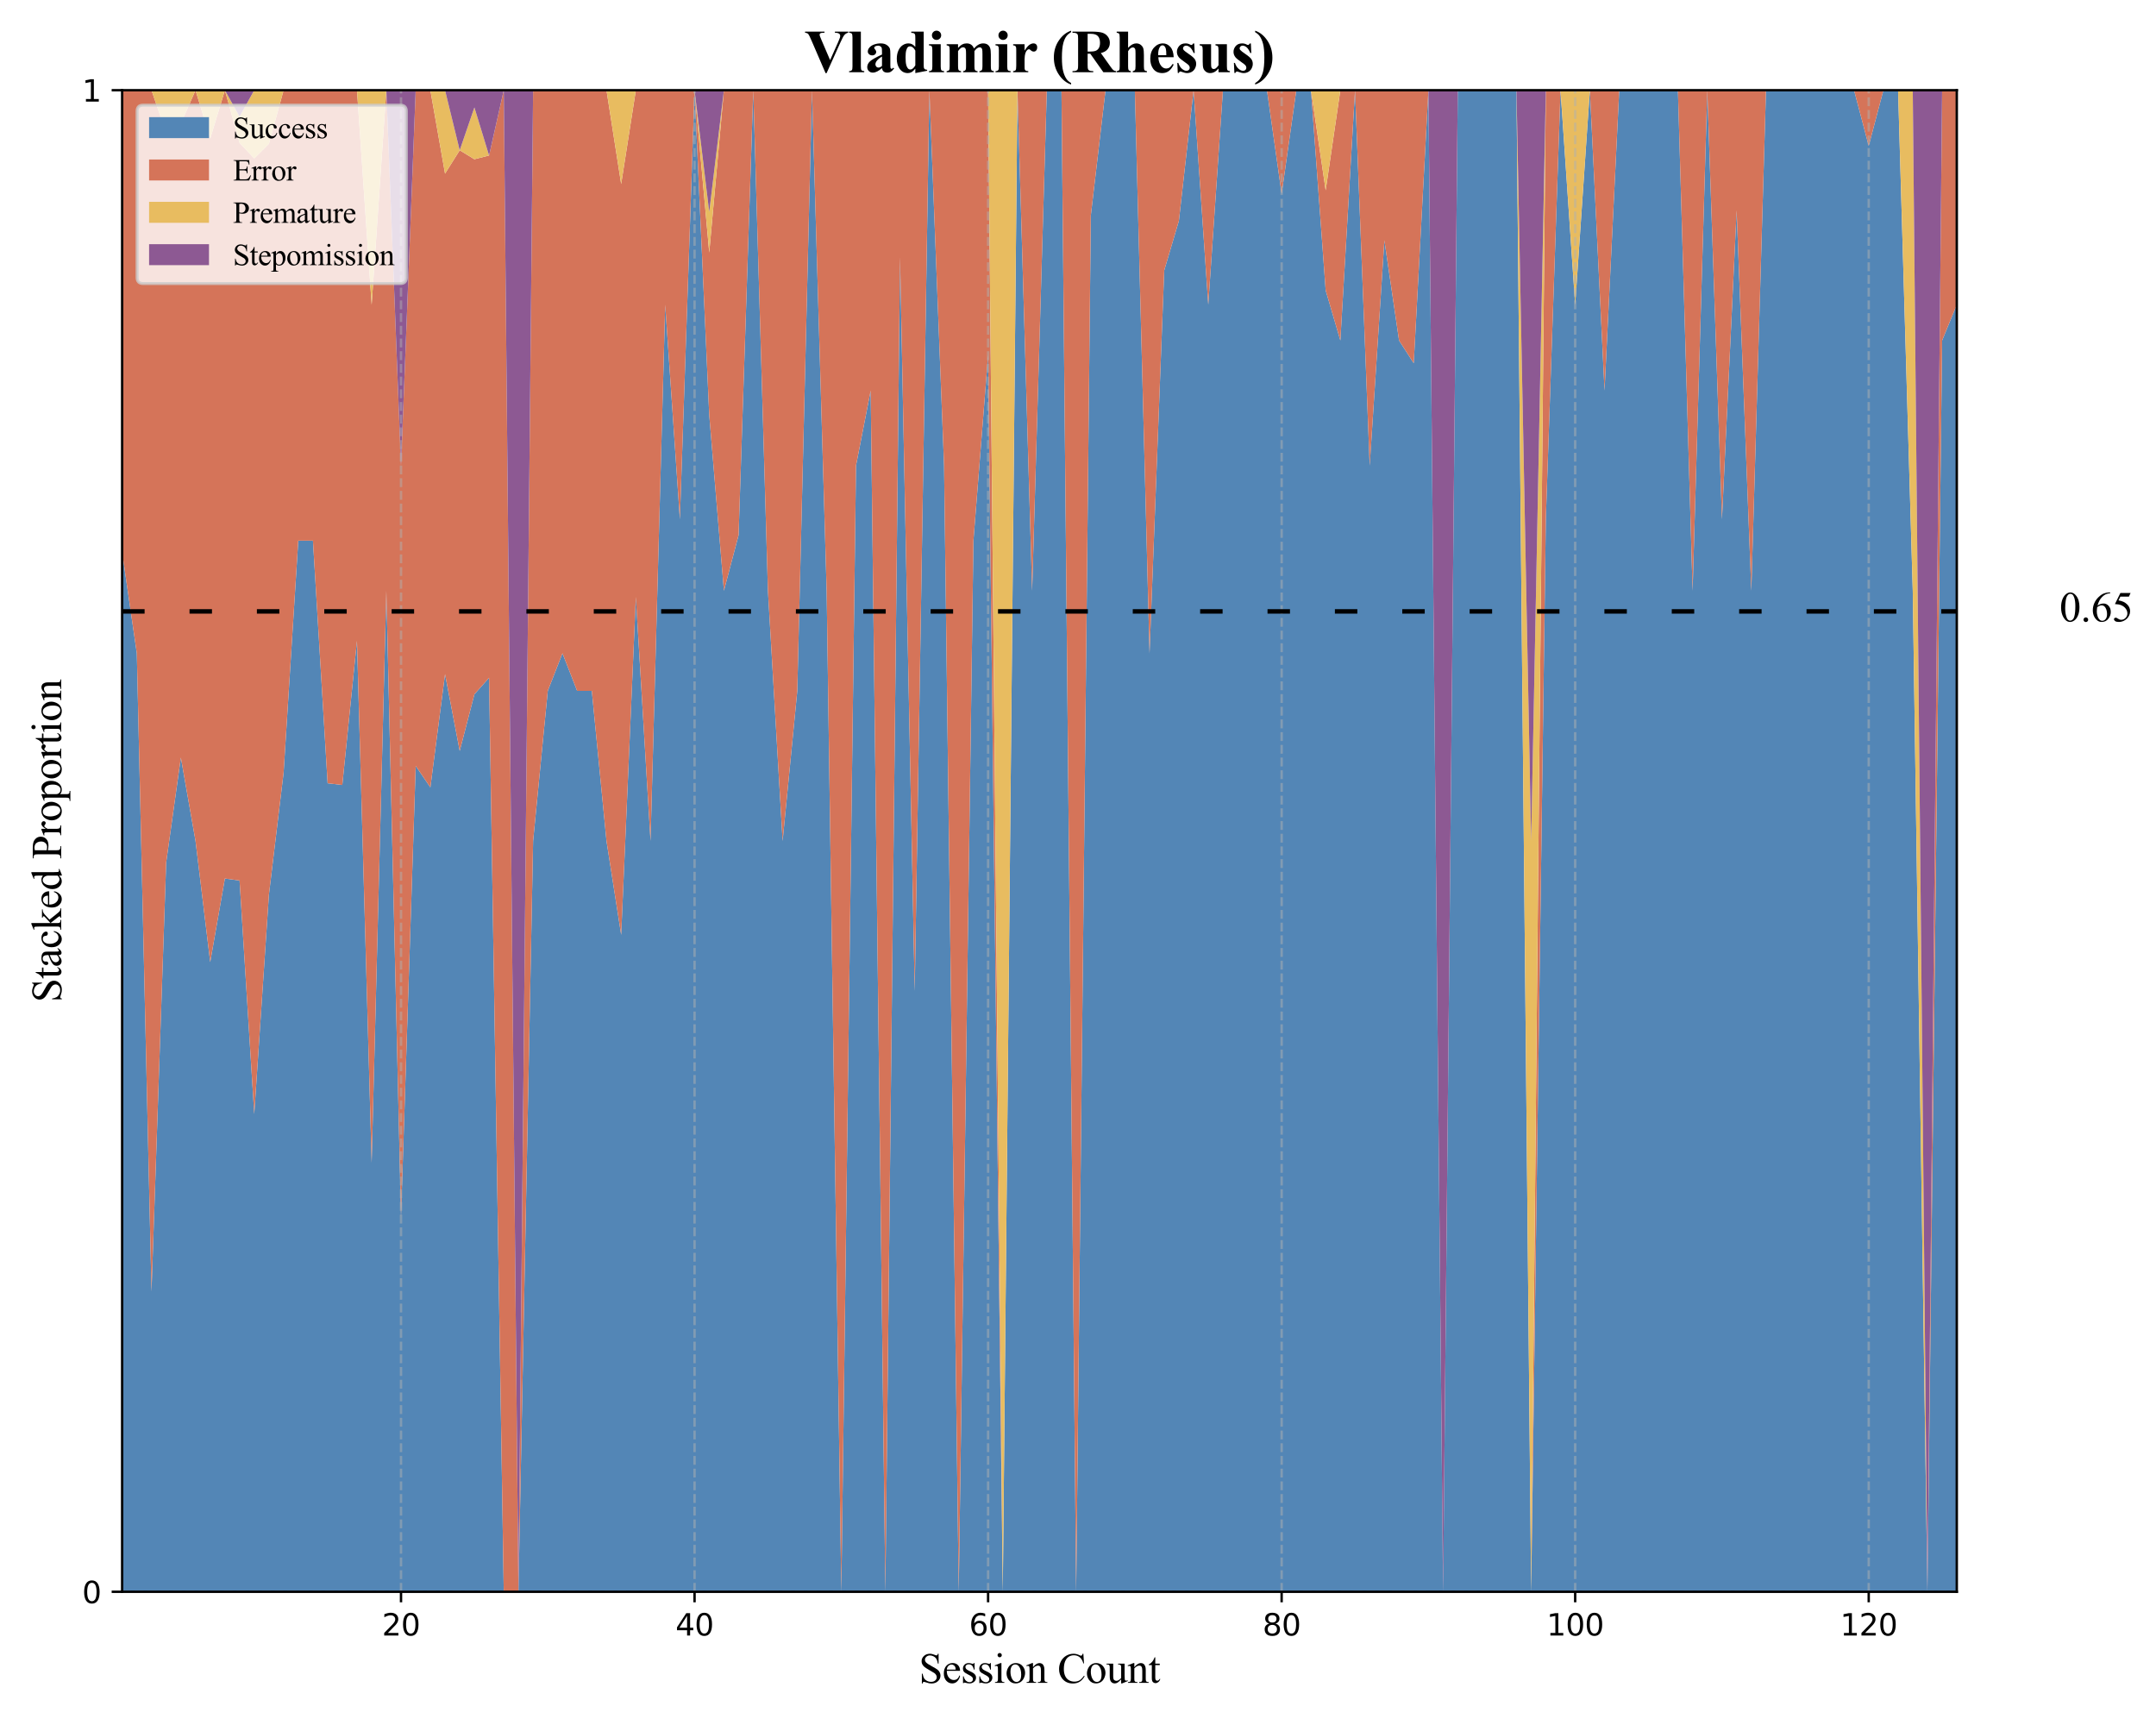<?xml version="1.0" encoding="utf-8" standalone="no"?>
<!DOCTYPE svg PUBLIC "-//W3C//DTD SVG 1.1//EN"
  "http://www.w3.org/Graphics/SVG/1.1/DTD/svg11.dtd">
<svg xmlns:xlink="http://www.w3.org/1999/xlink" width="720pt" height="576pt" viewBox="0 0 720 576" xmlns="http://www.w3.org/2000/svg" version="1.1">
 <defs>
  <style type="text/css">*{stroke-linejoin: round; stroke-linecap: butt}</style>
 </defs>
 <g id="figure_1">
  <g id="patch_1">
   <path d="M 0 576 
L 720 576 
L 720 0 
L 0 0 
z
" style="fill: #ffffff"/>
  </g>
  <g id="axes_1">
   <g id="patch_2">
    <path d="M 40.79 531.52 
L 653.472 531.52 
L 653.472 30.12 
L 40.79 30.12 
z
" style="fill: #ffffff"/>
   </g>
   <g id="FillBetweenPolyCollection_1">
    <path d="M 40.79 184.397 
L 40.79 531.52 
L 45.691 531.52 
L 50.593 531.52 
L 55.494 531.52 
L 60.396 531.52 
L 65.297 531.52 
L 70.199 531.52 
L 75.1 531.52 
L 80.002 531.52 
L 84.903 531.52 
L 89.805 531.52 
L 94.706 531.52 
L 99.607 531.52 
L 104.509 531.52 
L 109.41 531.52 
L 114.312 531.52 
L 119.213 531.52 
L 124.115 531.52 
L 129.016 531.52 
L 133.918 531.52 
L 138.819 531.52 
L 143.721 531.52 
L 148.622 531.52 
L 153.523 531.52 
L 158.425 531.52 
L 163.326 531.52 
L 168.228 531.52 
L 173.129 531.52 
L 178.031 531.52 
L 182.932 531.52 
L 187.834 531.52 
L 192.735 531.52 
L 197.637 531.52 
L 202.538 531.52 
L 207.44 531.52 
L 212.341 531.52 
L 217.242 531.52 
L 222.144 531.52 
L 227.045 531.52 
L 231.947 531.52 
L 236.848 531.52 
L 241.75 531.52 
L 246.651 531.52 
L 251.553 531.52 
L 256.454 531.52 
L 261.356 531.52 
L 266.257 531.52 
L 271.158 531.52 
L 276.06 531.52 
L 280.961 531.52 
L 285.863 531.52 
L 290.764 531.52 
L 295.666 531.52 
L 300.567 531.52 
L 305.469 531.52 
L 310.37 531.52 
L 315.272 531.52 
L 320.173 531.52 
L 325.074 531.52 
L 329.976 531.52 
L 334.877 531.52 
L 339.779 531.52 
L 344.68 531.52 
L 349.582 531.52 
L 354.483 531.52 
L 359.385 531.52 
L 364.286 531.52 
L 369.188 531.52 
L 374.089 531.52 
L 378.99 531.52 
L 383.892 531.52 
L 388.793 531.52 
L 393.695 531.52 
L 398.596 531.52 
L 403.498 531.52 
L 408.399 531.52 
L 413.301 531.52 
L 418.202 531.52 
L 423.104 531.52 
L 428.005 531.52 
L 432.906 531.52 
L 437.808 531.52 
L 442.709 531.52 
L 447.611 531.52 
L 452.512 531.52 
L 457.414 531.52 
L 462.315 531.52 
L 467.217 531.52 
L 472.118 531.52 
L 477.02 531.52 
L 481.921 531.52 
L 486.822 531.52 
L 491.724 531.52 
L 496.625 531.52 
L 501.527 531.52 
L 506.428 531.52 
L 511.33 531.52 
L 516.231 531.52 
L 521.133 531.52 
L 526.034 531.52 
L 530.936 531.52 
L 535.837 531.52 
L 540.739 531.52 
L 545.64 531.52 
L 550.541 531.52 
L 555.443 531.52 
L 560.344 531.52 
L 565.246 531.52 
L 570.147 531.52 
L 575.049 531.52 
L 579.95 531.52 
L 584.852 531.52 
L 589.753 531.52 
L 594.655 531.52 
L 599.556 531.52 
L 604.457 531.52 
L 609.359 531.52 
L 614.26 531.52 
L 619.162 531.52 
L 624.063 531.52 
L 628.965 531.52 
L 633.866 531.52 
L 638.768 531.52 
L 643.669 531.52 
L 648.571 531.52 
L 653.472 531.52 
L 653.472 101.749 
L 653.472 101.749 
L 648.571 113.687 
L 643.669 531.52 
L 638.768 197.253 
L 633.866 30.12 
L 628.965 30.12 
L 624.063 48.69 
L 619.162 30.12 
L 614.26 30.12 
L 609.359 30.12 
L 604.457 30.12 
L 599.556 30.12 
L 594.655 30.12 
L 589.753 30.12 
L 584.852 197.253 
L 579.95 70.232 
L 575.049 173.377 
L 570.147 30.12 
L 565.246 197.253 
L 560.344 30.12 
L 555.443 30.12 
L 550.541 30.12 
L 545.64 30.12 
L 540.739 30.12 
L 535.837 130.4 
L 530.936 30.12 
L 526.034 101.749 
L 521.133 30.12 
L 516.231 173.377 
L 511.33 531.52 
L 506.428 30.12 
L 501.527 30.12 
L 496.625 30.12 
L 491.724 30.12 
L 486.822 30.12 
L 481.921 531.52 
L 477.02 30.12 
L 472.118 121.284 
L 467.217 113.687 
L 462.315 80.26 
L 457.414 155.47 
L 452.512 30.12 
L 447.611 113.687 
L 442.709 96.973 
L 437.808 30.12 
L 432.906 30.12 
L 428.005 64.699 
L 423.104 30.12 
L 418.202 30.12 
L 413.301 30.12 
L 408.399 30.12 
L 403.498 101.749 
L 398.596 30.12 
L 393.695 73.72 
L 388.793 90.288 
L 383.892 218.145 
L 378.99 30.12 
L 374.089 30.12 
L 369.188 30.12 
L 364.286 71.903 
L 359.385 531.52 
L 354.483 30.12 
L 349.582 30.12 
L 344.68 197.253 
L 339.779 30.12 
L 334.877 531.52 
L 329.976 118.602 
L 325.074 180.54 
L 320.173 531.52 
L 315.272 155.47 
L 310.37 30.12 
L 305.469 330.96 
L 300.567 85.831 
L 295.666 531.52 
L 290.764 130.4 
L 285.863 155.47 
L 280.961 531.52 
L 276.06 197.253 
L 271.158 30.12 
L 266.257 230.68 
L 261.356 280.82 
L 256.454 197.253 
L 251.553 30.12 
L 246.651 178.683 
L 241.75 197.253 
L 236.848 138.531 
L 231.947 30.12 
L 227.045 173.377 
L 222.144 101.749 
L 217.242 280.82 
L 212.341 199.343 
L 207.44 312.158 
L 202.538 280.82 
L 197.637 230.68 
L 192.735 230.68 
L 187.834 218.145 
L 182.932 230.68 
L 178.031 280.82 
L 173.129 531.52 
L 168.228 531.52 
L 163.326 226.32 
L 158.425 231.833 
L 153.523 250.736 
L 148.622 225.109 
L 143.721 262.913 
L 138.819 255.75 
L 133.918 406.17 
L 129.016 197.253 
L 124.115 388.263 
L 119.213 213.967 
L 114.312 262.111 
L 109.41 261.535 
L 104.509 180.54 
L 99.607 180.54 
L 94.706 258.029 
L 89.805 298.727 
L 84.903 371.984 
L 80.002 294.015 
L 75.1 293.355 
L 70.199 321.255 
L 65.297 280.82 
L 60.396 252.964 
L 55.494 287.983 
L 50.593 431.24 
L 45.691 218.145 
L 40.79 184.397 
z
" clip-path="url(#p2239508dfe)" style="fill: #5386b6"/>
   </g>
   <g id="FillBetweenPolyCollection_2">
    <path d="M 40.79 30.12 
L 40.79 184.397 
L 45.691 218.145 
L 50.593 431.24 
L 55.494 287.983 
L 60.396 252.964 
L 65.297 280.82 
L 70.199 321.255 
L 75.1 293.355 
L 80.002 294.015 
L 84.903 371.984 
L 89.805 298.727 
L 94.706 258.029 
L 99.607 180.54 
L 104.509 180.54 
L 109.41 261.535 
L 114.312 262.111 
L 119.213 213.967 
L 124.115 388.263 
L 129.016 197.253 
L 133.918 406.17 
L 138.819 255.75 
L 143.721 262.913 
L 148.622 225.109 
L 153.523 250.736 
L 158.425 231.833 
L 163.326 226.32 
L 168.228 531.52 
L 173.129 531.52 
L 178.031 280.82 
L 182.932 230.68 
L 187.834 218.145 
L 192.735 230.68 
L 197.637 230.68 
L 202.538 280.82 
L 207.44 312.158 
L 212.341 199.343 
L 217.242 280.82 
L 222.144 101.749 
L 227.045 173.377 
L 231.947 30.12 
L 236.848 138.531 
L 241.75 197.253 
L 246.651 178.683 
L 251.553 30.12 
L 256.454 197.253 
L 261.356 280.82 
L 266.257 230.68 
L 271.158 30.12 
L 276.06 197.253 
L 280.961 531.52 
L 285.863 155.47 
L 290.764 130.4 
L 295.666 531.52 
L 300.567 85.831 
L 305.469 330.96 
L 310.37 30.12 
L 315.272 155.47 
L 320.173 531.52 
L 325.074 180.54 
L 329.976 118.602 
L 334.877 531.52 
L 339.779 30.12 
L 344.68 197.253 
L 349.582 30.12 
L 354.483 30.12 
L 359.385 531.52 
L 364.286 71.903 
L 369.188 30.12 
L 374.089 30.12 
L 378.99 30.12 
L 383.892 218.145 
L 388.793 90.288 
L 393.695 73.72 
L 398.596 30.12 
L 403.498 101.749 
L 408.399 30.12 
L 413.301 30.12 
L 418.202 30.12 
L 423.104 30.12 
L 428.005 64.699 
L 432.906 30.12 
L 437.808 30.12 
L 442.709 96.973 
L 447.611 113.687 
L 452.512 30.12 
L 457.414 155.47 
L 462.315 80.26 
L 467.217 113.687 
L 472.118 121.284 
L 477.02 30.12 
L 481.921 531.52 
L 486.822 30.12 
L 491.724 30.12 
L 496.625 30.12 
L 501.527 30.12 
L 506.428 30.12 
L 511.33 531.52 
L 516.231 173.377 
L 521.133 30.12 
L 526.034 101.749 
L 530.936 30.12 
L 535.837 130.4 
L 540.739 30.12 
L 545.64 30.12 
L 550.541 30.12 
L 555.443 30.12 
L 560.344 30.12 
L 565.246 197.253 
L 570.147 30.12 
L 575.049 173.377 
L 579.95 70.232 
L 584.852 197.253 
L 589.753 30.12 
L 594.655 30.12 
L 599.556 30.12 
L 604.457 30.12 
L 609.359 30.12 
L 614.26 30.12 
L 619.162 30.12 
L 624.063 48.69 
L 628.965 30.12 
L 633.866 30.12 
L 638.768 197.253 
L 643.669 531.52 
L 648.571 113.687 
L 653.472 101.749 
L 653.472 30.12 
L 653.472 30.12 
L 648.571 30.12 
L 643.669 531.52 
L 638.768 197.253 
L 633.866 30.12 
L 628.965 30.12 
L 624.063 30.12 
L 619.162 30.12 
L 614.26 30.12 
L 609.359 30.12 
L 604.457 30.12 
L 599.556 30.12 
L 594.655 30.12 
L 589.753 30.12 
L 584.852 30.12 
L 579.95 30.12 
L 575.049 30.12 
L 570.147 30.12 
L 565.246 30.12 
L 560.344 30.12 
L 555.443 30.12 
L 550.541 30.12 
L 545.64 30.12 
L 540.739 30.12 
L 535.837 30.12 
L 530.936 30.12 
L 526.034 101.749 
L 521.133 30.12 
L 516.231 30.12 
L 511.33 531.52 
L 506.428 30.12 
L 501.527 30.12 
L 496.625 30.12 
L 491.724 30.12 
L 486.822 30.12 
L 481.921 531.52 
L 477.02 30.12 
L 472.118 30.12 
L 467.217 30.12 
L 462.315 30.12 
L 457.414 30.12 
L 452.512 30.12 
L 447.611 30.12 
L 442.709 63.547 
L 437.808 30.12 
L 432.906 30.12 
L 428.005 30.12 
L 423.104 30.12 
L 418.202 30.12 
L 413.301 30.12 
L 408.399 30.12 
L 403.498 30.12 
L 398.596 30.12 
L 393.695 30.12 
L 388.793 30.12 
L 383.892 30.12 
L 378.99 30.12 
L 374.089 30.12 
L 369.188 30.12 
L 364.286 30.12 
L 359.385 30.12 
L 354.483 30.12 
L 349.582 30.12 
L 344.68 30.12 
L 339.779 30.12 
L 334.877 531.52 
L 329.976 30.12 
L 325.074 30.12 
L 320.173 30.12 
L 315.272 30.12 
L 310.37 30.12 
L 305.469 30.12 
L 300.567 30.12 
L 295.666 30.12 
L 290.764 30.12 
L 285.863 30.12 
L 280.961 30.12 
L 276.06 30.12 
L 271.158 30.12 
L 266.257 30.12 
L 261.356 30.12 
L 256.454 30.12 
L 251.553 30.12 
L 246.651 30.12 
L 241.75 30.12 
L 236.848 84.325 
L 231.947 30.12 
L 227.045 30.12 
L 222.144 30.12 
L 217.242 30.12 
L 212.341 30.12 
L 207.44 61.458 
L 202.538 30.12 
L 197.637 30.12 
L 192.735 30.12 
L 187.834 30.12 
L 182.932 30.12 
L 178.031 30.12 
L 173.129 531.52 
L 168.228 30.12 
L 163.326 51.92 
L 158.425 53.173 
L 153.523 50.176 
L 148.622 57.976 
L 143.721 30.12 
L 138.819 30.12 
L 133.918 155.47 
L 129.016 30.12 
L 124.115 101.749 
L 119.213 30.12 
L 114.312 30.12 
L 109.41 30.12 
L 104.509 30.12 
L 99.607 30.12 
L 94.706 30.12 
L 89.805 48.027 
L 84.903 52.911 
L 80.002 47.713 
L 75.1 30.12 
L 70.199 46.294 
L 65.297 30.12 
L 60.396 41.262 
L 55.494 44.446 
L 50.593 30.12 
L 45.691 30.12 
L 40.79 30.12 
z
" clip-path="url(#p2239508dfe)" style="fill: #d57459"/>
   </g>
   <g id="FillBetweenPolyCollection_3">
    <path d="M 40.79 30.12 
L 40.79 30.12 
L 45.691 30.12 
L 50.593 30.12 
L 55.494 44.446 
L 60.396 41.262 
L 65.297 30.12 
L 70.199 46.294 
L 75.1 30.12 
L 80.002 47.713 
L 84.903 52.911 
L 89.805 48.027 
L 94.706 30.12 
L 99.607 30.12 
L 104.509 30.12 
L 109.41 30.12 
L 114.312 30.12 
L 119.213 30.12 
L 124.115 101.749 
L 129.016 30.12 
L 133.918 155.47 
L 138.819 30.12 
L 143.721 30.12 
L 148.622 57.976 
L 153.523 50.176 
L 158.425 53.173 
L 163.326 51.92 
L 168.228 30.12 
L 173.129 531.52 
L 178.031 30.12 
L 182.932 30.12 
L 187.834 30.12 
L 192.735 30.12 
L 197.637 30.12 
L 202.538 30.12 
L 207.44 61.458 
L 212.341 30.12 
L 217.242 30.12 
L 222.144 30.12 
L 227.045 30.12 
L 231.947 30.12 
L 236.848 84.325 
L 241.75 30.12 
L 246.651 30.12 
L 251.553 30.12 
L 256.454 30.12 
L 261.356 30.12 
L 266.257 30.12 
L 271.158 30.12 
L 276.06 30.12 
L 280.961 30.12 
L 285.863 30.12 
L 290.764 30.12 
L 295.666 30.12 
L 300.567 30.12 
L 305.469 30.12 
L 310.37 30.12 
L 315.272 30.12 
L 320.173 30.12 
L 325.074 30.12 
L 329.976 30.12 
L 334.877 531.52 
L 339.779 30.12 
L 344.68 30.12 
L 349.582 30.12 
L 354.483 30.12 
L 359.385 30.12 
L 364.286 30.12 
L 369.188 30.12 
L 374.089 30.12 
L 378.99 30.12 
L 383.892 30.12 
L 388.793 30.12 
L 393.695 30.12 
L 398.596 30.12 
L 403.498 30.12 
L 408.399 30.12 
L 413.301 30.12 
L 418.202 30.12 
L 423.104 30.12 
L 428.005 30.12 
L 432.906 30.12 
L 437.808 30.12 
L 442.709 63.547 
L 447.611 30.12 
L 452.512 30.12 
L 457.414 30.12 
L 462.315 30.12 
L 467.217 30.12 
L 472.118 30.12 
L 477.02 30.12 
L 481.921 531.52 
L 486.822 30.12 
L 491.724 30.12 
L 496.625 30.12 
L 501.527 30.12 
L 506.428 30.12 
L 511.33 531.52 
L 516.231 30.12 
L 521.133 30.12 
L 526.034 101.749 
L 530.936 30.12 
L 535.837 30.12 
L 540.739 30.12 
L 545.64 30.12 
L 550.541 30.12 
L 555.443 30.12 
L 560.344 30.12 
L 565.246 30.12 
L 570.147 30.12 
L 575.049 30.12 
L 579.95 30.12 
L 584.852 30.12 
L 589.753 30.12 
L 594.655 30.12 
L 599.556 30.12 
L 604.457 30.12 
L 609.359 30.12 
L 614.26 30.12 
L 619.162 30.12 
L 624.063 30.12 
L 628.965 30.12 
L 633.866 30.12 
L 638.768 197.253 
L 643.669 531.52 
L 648.571 30.12 
L 653.472 30.12 
L 653.472 30.12 
L 653.472 30.12 
L 648.571 30.12 
L 643.669 531.52 
L 638.768 30.12 
L 633.866 30.12 
L 628.965 30.12 
L 624.063 30.12 
L 619.162 30.12 
L 614.26 30.12 
L 609.359 30.12 
L 604.457 30.12 
L 599.556 30.12 
L 594.655 30.12 
L 589.753 30.12 
L 584.852 30.12 
L 579.95 30.12 
L 575.049 30.12 
L 570.147 30.12 
L 565.246 30.12 
L 560.344 30.12 
L 555.443 30.12 
L 550.541 30.12 
L 545.64 30.12 
L 540.739 30.12 
L 535.837 30.12 
L 530.936 30.12 
L 526.034 30.12 
L 521.133 30.12 
L 516.231 30.12 
L 511.33 280.82 
L 506.428 30.12 
L 501.527 30.12 
L 496.625 30.12 
L 491.724 30.12 
L 486.822 30.12 
L 481.921 531.52 
L 477.02 30.12 
L 472.118 30.12 
L 467.217 30.12 
L 462.315 30.12 
L 457.414 30.12 
L 452.512 30.12 
L 447.611 30.12 
L 442.709 30.12 
L 437.808 30.12 
L 432.906 30.12 
L 428.005 30.12 
L 423.104 30.12 
L 418.202 30.12 
L 413.301 30.12 
L 408.399 30.12 
L 403.498 30.12 
L 398.596 30.12 
L 393.695 30.12 
L 388.793 30.12 
L 383.892 30.12 
L 378.99 30.12 
L 374.089 30.12 
L 369.188 30.12 
L 364.286 30.12 
L 359.385 30.12 
L 354.483 30.12 
L 349.582 30.12 
L 344.68 30.12 
L 339.779 30.12 
L 334.877 30.12 
L 329.976 30.12 
L 325.074 30.12 
L 320.173 30.12 
L 315.272 30.12 
L 310.37 30.12 
L 305.469 30.12 
L 300.567 30.12 
L 295.666 30.12 
L 290.764 30.12 
L 285.863 30.12 
L 280.961 30.12 
L 276.06 30.12 
L 271.158 30.12 
L 266.257 30.12 
L 261.356 30.12 
L 256.454 30.12 
L 251.553 30.12 
L 246.651 30.12 
L 241.75 30.12 
L 236.848 70.774 
L 231.947 30.12 
L 227.045 30.12 
L 222.144 30.12 
L 217.242 30.12 
L 212.341 30.12 
L 207.44 30.12 
L 202.538 30.12 
L 197.637 30.12 
L 192.735 30.12 
L 187.834 30.12 
L 182.932 30.12 
L 178.031 30.12 
L 173.129 531.52 
L 168.228 30.12 
L 163.326 51.92 
L 158.425 35.883 
L 153.523 50.176 
L 148.622 30.12 
L 143.721 30.12 
L 138.819 30.12 
L 133.918 155.47 
L 129.016 30.12 
L 124.115 30.12 
L 119.213 30.12 
L 114.312 30.12 
L 109.41 30.12 
L 104.509 30.12 
L 99.607 30.12 
L 94.706 30.12 
L 89.805 30.12 
L 84.903 30.12 
L 80.002 38.916 
L 75.1 30.12 
L 70.199 30.12 
L 65.297 30.12 
L 60.396 30.12 
L 55.494 30.12 
L 50.593 30.12 
L 45.691 30.12 
L 40.79 30.12 
z
" clip-path="url(#p2239508dfe)" style="fill: #e8bc60"/>
   </g>
   <g id="FillBetweenPolyCollection_4">
    <path d="M 40.79 30.12 
L 40.79 30.12 
L 45.691 30.12 
L 50.593 30.12 
L 55.494 30.12 
L 60.396 30.12 
L 65.297 30.12 
L 70.199 30.12 
L 75.1 30.12 
L 80.002 38.916 
L 84.903 30.12 
L 89.805 30.12 
L 94.706 30.12 
L 99.607 30.12 
L 104.509 30.12 
L 109.41 30.12 
L 114.312 30.12 
L 119.213 30.12 
L 124.115 30.12 
L 129.016 30.12 
L 133.918 155.47 
L 138.819 30.12 
L 143.721 30.12 
L 148.622 30.12 
L 153.523 50.176 
L 158.425 35.883 
L 163.326 51.92 
L 168.228 30.12 
L 173.129 531.52 
L 178.031 30.12 
L 182.932 30.12 
L 187.834 30.12 
L 192.735 30.12 
L 197.637 30.12 
L 202.538 30.12 
L 207.44 30.12 
L 212.341 30.12 
L 217.242 30.12 
L 222.144 30.12 
L 227.045 30.12 
L 231.947 30.12 
L 236.848 70.774 
L 241.75 30.12 
L 246.651 30.12 
L 251.553 30.12 
L 256.454 30.12 
L 261.356 30.12 
L 266.257 30.12 
L 271.158 30.12 
L 276.06 30.12 
L 280.961 30.12 
L 285.863 30.12 
L 290.764 30.12 
L 295.666 30.12 
L 300.567 30.12 
L 305.469 30.12 
L 310.37 30.12 
L 315.272 30.12 
L 320.173 30.12 
L 325.074 30.12 
L 329.976 30.12 
L 334.877 30.12 
L 339.779 30.12 
L 344.68 30.12 
L 349.582 30.12 
L 354.483 30.12 
L 359.385 30.12 
L 364.286 30.12 
L 369.188 30.12 
L 374.089 30.12 
L 378.99 30.12 
L 383.892 30.12 
L 388.793 30.12 
L 393.695 30.12 
L 398.596 30.12 
L 403.498 30.12 
L 408.399 30.12 
L 413.301 30.12 
L 418.202 30.12 
L 423.104 30.12 
L 428.005 30.12 
L 432.906 30.12 
L 437.808 30.12 
L 442.709 30.12 
L 447.611 30.12 
L 452.512 30.12 
L 457.414 30.12 
L 462.315 30.12 
L 467.217 30.12 
L 472.118 30.12 
L 477.02 30.12 
L 481.921 531.52 
L 486.822 30.12 
L 491.724 30.12 
L 496.625 30.12 
L 501.527 30.12 
L 506.428 30.12 
L 511.33 280.82 
L 516.231 30.12 
L 521.133 30.12 
L 526.034 30.12 
L 530.936 30.12 
L 535.837 30.12 
L 540.739 30.12 
L 545.64 30.12 
L 550.541 30.12 
L 555.443 30.12 
L 560.344 30.12 
L 565.246 30.12 
L 570.147 30.12 
L 575.049 30.12 
L 579.95 30.12 
L 584.852 30.12 
L 589.753 30.12 
L 594.655 30.12 
L 599.556 30.12 
L 604.457 30.12 
L 609.359 30.12 
L 614.26 30.12 
L 619.162 30.12 
L 624.063 30.12 
L 628.965 30.12 
L 633.866 30.12 
L 638.768 30.12 
L 643.669 531.52 
L 648.571 30.12 
L 653.472 30.12 
L 653.472 30.12 
L 653.472 30.12 
L 648.571 30.12 
L 643.669 30.12 
L 638.768 30.12 
L 633.866 30.12 
L 628.965 30.12 
L 624.063 30.12 
L 619.162 30.12 
L 614.26 30.12 
L 609.359 30.12 
L 604.457 30.12 
L 599.556 30.12 
L 594.655 30.12 
L 589.753 30.12 
L 584.852 30.12 
L 579.95 30.12 
L 575.049 30.12 
L 570.147 30.12 
L 565.246 30.12 
L 560.344 30.12 
L 555.443 30.12 
L 550.541 30.12 
L 545.64 30.12 
L 540.739 30.12 
L 535.837 30.12 
L 530.936 30.12 
L 526.034 30.12 
L 521.133 30.12 
L 516.231 30.12 
L 511.33 30.12 
L 506.428 30.12 
L 501.527 30.12 
L 496.625 30.12 
L 491.724 30.12 
L 486.822 30.12 
L 481.921 30.12 
L 477.02 30.12 
L 472.118 30.12 
L 467.217 30.12 
L 462.315 30.12 
L 457.414 30.12 
L 452.512 30.12 
L 447.611 30.12 
L 442.709 30.12 
L 437.808 30.12 
L 432.906 30.12 
L 428.005 30.12 
L 423.104 30.12 
L 418.202 30.12 
L 413.301 30.12 
L 408.399 30.12 
L 403.498 30.12 
L 398.596 30.12 
L 393.695 30.12 
L 388.793 30.12 
L 383.892 30.12 
L 378.99 30.12 
L 374.089 30.12 
L 369.188 30.12 
L 364.286 30.12 
L 359.385 30.12 
L 354.483 30.12 
L 349.582 30.12 
L 344.68 30.12 
L 339.779 30.12 
L 334.877 30.12 
L 329.976 30.12 
L 325.074 30.12 
L 320.173 30.12 
L 315.272 30.12 
L 310.37 30.12 
L 305.469 30.12 
L 300.567 30.12 
L 295.666 30.12 
L 290.764 30.12 
L 285.863 30.12 
L 280.961 30.12 
L 276.06 30.12 
L 271.158 30.12 
L 266.257 30.12 
L 261.356 30.12 
L 256.454 30.12 
L 251.553 30.12 
L 246.651 30.12 
L 241.75 30.12 
L 236.848 30.12 
L 231.947 30.12 
L 227.045 30.12 
L 222.144 30.12 
L 217.242 30.12 
L 212.341 30.12 
L 207.44 30.12 
L 202.538 30.12 
L 197.637 30.12 
L 192.735 30.12 
L 187.834 30.12 
L 182.932 30.12 
L 178.031 30.12 
L 173.129 30.12 
L 168.228 30.12 
L 163.326 30.12 
L 158.425 30.12 
L 153.523 30.12 
L 148.622 30.12 
L 143.721 30.12 
L 138.819 30.12 
L 133.918 30.12 
L 129.016 30.12 
L 124.115 30.12 
L 119.213 30.12 
L 114.312 30.12 
L 109.41 30.12 
L 104.509 30.12 
L 99.607 30.12 
L 94.706 30.12 
L 89.805 30.12 
L 84.903 30.12 
L 80.002 30.12 
L 75.1 30.12 
L 70.199 30.12 
L 65.297 30.12 
L 60.396 30.12 
L 55.494 30.12 
L 50.593 30.12 
L 45.691 30.12 
L 40.79 30.12 
z
" clip-path="url(#p2239508dfe)" style="fill: #8d5993"/>
   </g>
   <g id="matplotlib.axis_1">
    <g id="xtick_1">
     <g id="line2d_1">
      <path d="M 133.918 531.52 
L 133.918 30.12 
" clip-path="url(#p2239508dfe)" style="fill: none; stroke-dasharray: 2.96,1.28; stroke-dashoffset: 0; stroke: #b0b0b0; stroke-opacity: 0.5; stroke-width: 0.8"/>
     </g>
     <g id="line2d_2">
      <defs>
       <path id="md2b467ec96" d="M 0 0 
L 0 3.5 
" style="stroke: #000000; stroke-width: 0.8"/>
      </defs>
      <g>
       <use xlink:href="#md2b467ec96" x="133.918" y="531.52" style="stroke: #000000; stroke-width: 0.8"/>
      </g>
     </g>
     <g id="text_1">
      <!-- 20 -->
      <g transform="translate(127.555 546.118) scale(0.1 -0.1)">
       <defs>
        <path id="DejaVuSans-32" d="M 1228 531 
L 3431 531 
L 3431 0 
L 469 0 
L 469 531 
Q 828 903 1448 1529 
Q 2069 2156 2228 2338 
Q 2531 2678 2651 2914 
Q 2772 3150 2772 3378 
Q 2772 3750 2511 3984 
Q 2250 4219 1831 4219 
Q 1534 4219 1204 4116 
Q 875 4013 500 3803 
L 500 4441 
Q 881 4594 1212 4672 
Q 1544 4750 1819 4750 
Q 2544 4750 2975 4387 
Q 3406 4025 3406 3419 
Q 3406 3131 3298 2873 
Q 3191 2616 2906 2266 
Q 2828 2175 2409 1742 
Q 1991 1309 1228 531 
z
" transform="scale(0.016)"/>
        <path id="DejaVuSans-30" d="M 2034 4250 
Q 1547 4250 1301 3770 
Q 1056 3291 1056 2328 
Q 1056 1369 1301 889 
Q 1547 409 2034 409 
Q 2525 409 2770 889 
Q 3016 1369 3016 2328 
Q 3016 3291 2770 3770 
Q 2525 4250 2034 4250 
z
M 2034 4750 
Q 2819 4750 3233 4129 
Q 3647 3509 3647 2328 
Q 3647 1150 3233 529 
Q 2819 -91 2034 -91 
Q 1250 -91 836 529 
Q 422 1150 422 2328 
Q 422 3509 836 4129 
Q 1250 4750 2034 4750 
z
" transform="scale(0.016)"/>
       </defs>
       <use xlink:href="#DejaVuSans-32"/>
       <use xlink:href="#DejaVuSans-30" transform="translate(63.623 0)"/>
      </g>
     </g>
    </g>
    <g id="xtick_2">
     <g id="line2d_3">
      <path d="M 231.947 531.52 
L 231.947 30.12 
" clip-path="url(#p2239508dfe)" style="fill: none; stroke-dasharray: 2.96,1.28; stroke-dashoffset: 0; stroke: #b0b0b0; stroke-opacity: 0.5; stroke-width: 0.8"/>
     </g>
     <g id="line2d_4">
      <g>
       <use xlink:href="#md2b467ec96" x="231.947" y="531.52" style="stroke: #000000; stroke-width: 0.8"/>
      </g>
     </g>
     <g id="text_2">
      <!-- 40 -->
      <g transform="translate(225.584 546.118) scale(0.1 -0.1)">
       <defs>
        <path id="DejaVuSans-34" d="M 2419 4116 
L 825 1625 
L 2419 1625 
L 2419 4116 
z
M 2253 4666 
L 3047 4666 
L 3047 1625 
L 3713 1625 
L 3713 1100 
L 3047 1100 
L 3047 0 
L 2419 0 
L 2419 1100 
L 313 1100 
L 313 1709 
L 2253 4666 
z
" transform="scale(0.016)"/>
       </defs>
       <use xlink:href="#DejaVuSans-34"/>
       <use xlink:href="#DejaVuSans-30" transform="translate(63.623 0)"/>
      </g>
     </g>
    </g>
    <g id="xtick_3">
     <g id="line2d_5">
      <path d="M 329.976 531.52 
L 329.976 30.12 
" clip-path="url(#p2239508dfe)" style="fill: none; stroke-dasharray: 2.96,1.28; stroke-dashoffset: 0; stroke: #b0b0b0; stroke-opacity: 0.5; stroke-width: 0.8"/>
     </g>
     <g id="line2d_6">
      <g>
       <use xlink:href="#md2b467ec96" x="329.976" y="531.52" style="stroke: #000000; stroke-width: 0.8"/>
      </g>
     </g>
     <g id="text_3">
      <!-- 60 -->
      <g transform="translate(323.613 546.118) scale(0.1 -0.1)">
       <defs>
        <path id="DejaVuSans-36" d="M 2113 2584 
Q 1688 2584 1439 2293 
Q 1191 2003 1191 1497 
Q 1191 994 1439 701 
Q 1688 409 2113 409 
Q 2538 409 2786 701 
Q 3034 994 3034 1497 
Q 3034 2003 2786 2293 
Q 2538 2584 2113 2584 
z
M 3366 4563 
L 3366 3988 
Q 3128 4100 2886 4159 
Q 2644 4219 2406 4219 
Q 1781 4219 1451 3797 
Q 1122 3375 1075 2522 
Q 1259 2794 1537 2939 
Q 1816 3084 2150 3084 
Q 2853 3084 3261 2657 
Q 3669 2231 3669 1497 
Q 3669 778 3244 343 
Q 2819 -91 2113 -91 
Q 1303 -91 875 529 
Q 447 1150 447 2328 
Q 447 3434 972 4092 
Q 1497 4750 2381 4750 
Q 2619 4750 2861 4703 
Q 3103 4656 3366 4563 
z
" transform="scale(0.016)"/>
       </defs>
       <use xlink:href="#DejaVuSans-36"/>
       <use xlink:href="#DejaVuSans-30" transform="translate(63.623 0)"/>
      </g>
     </g>
    </g>
    <g id="xtick_4">
     <g id="line2d_7">
      <path d="M 428.005 531.52 
L 428.005 30.12 
" clip-path="url(#p2239508dfe)" style="fill: none; stroke-dasharray: 2.96,1.28; stroke-dashoffset: 0; stroke: #b0b0b0; stroke-opacity: 0.5; stroke-width: 0.8"/>
     </g>
     <g id="line2d_8">
      <g>
       <use xlink:href="#md2b467ec96" x="428.005" y="531.52" style="stroke: #000000; stroke-width: 0.8"/>
      </g>
     </g>
     <g id="text_4">
      <!-- 80 -->
      <g transform="translate(421.643 546.118) scale(0.1 -0.1)">
       <defs>
        <path id="DejaVuSans-38" d="M 2034 2216 
Q 1584 2216 1326 1975 
Q 1069 1734 1069 1313 
Q 1069 891 1326 650 
Q 1584 409 2034 409 
Q 2484 409 2743 651 
Q 3003 894 3003 1313 
Q 3003 1734 2745 1975 
Q 2488 2216 2034 2216 
z
M 1403 2484 
Q 997 2584 770 2862 
Q 544 3141 544 3541 
Q 544 4100 942 4425 
Q 1341 4750 2034 4750 
Q 2731 4750 3128 4425 
Q 3525 4100 3525 3541 
Q 3525 3141 3298 2862 
Q 3072 2584 2669 2484 
Q 3125 2378 3379 2068 
Q 3634 1759 3634 1313 
Q 3634 634 3220 271 
Q 2806 -91 2034 -91 
Q 1263 -91 848 271 
Q 434 634 434 1313 
Q 434 1759 690 2068 
Q 947 2378 1403 2484 
z
M 1172 3481 
Q 1172 3119 1398 2916 
Q 1625 2713 2034 2713 
Q 2441 2713 2670 2916 
Q 2900 3119 2900 3481 
Q 2900 3844 2670 4047 
Q 2441 4250 2034 4250 
Q 1625 4250 1398 4047 
Q 1172 3844 1172 3481 
z
" transform="scale(0.016)"/>
       </defs>
       <use xlink:href="#DejaVuSans-38"/>
       <use xlink:href="#DejaVuSans-30" transform="translate(63.623 0)"/>
      </g>
     </g>
    </g>
    <g id="xtick_5">
     <g id="line2d_9">
      <path d="M 526.034 531.52 
L 526.034 30.12 
" clip-path="url(#p2239508dfe)" style="fill: none; stroke-dasharray: 2.96,1.28; stroke-dashoffset: 0; stroke: #b0b0b0; stroke-opacity: 0.5; stroke-width: 0.8"/>
     </g>
     <g id="line2d_10">
      <g>
       <use xlink:href="#md2b467ec96" x="526.034" y="531.52" style="stroke: #000000; stroke-width: 0.8"/>
      </g>
     </g>
     <g id="text_5">
      <!-- 100 -->
      <g transform="translate(516.49 546.118) scale(0.1 -0.1)">
       <defs>
        <path id="DejaVuSans-31" d="M 794 531 
L 1825 531 
L 1825 4091 
L 703 3866 
L 703 4441 
L 1819 4666 
L 2450 4666 
L 2450 531 
L 3481 531 
L 3481 0 
L 794 0 
L 794 531 
z
" transform="scale(0.016)"/>
       </defs>
       <use xlink:href="#DejaVuSans-31"/>
       <use xlink:href="#DejaVuSans-30" transform="translate(63.623 0)"/>
       <use xlink:href="#DejaVuSans-30" transform="translate(127.246 0)"/>
      </g>
     </g>
    </g>
    <g id="xtick_6">
     <g id="line2d_11">
      <path d="M 624.063 531.52 
L 624.063 30.12 
" clip-path="url(#p2239508dfe)" style="fill: none; stroke-dasharray: 2.96,1.28; stroke-dashoffset: 0; stroke: #b0b0b0; stroke-opacity: 0.5; stroke-width: 0.8"/>
     </g>
     <g id="line2d_12">
      <g>
       <use xlink:href="#md2b467ec96" x="624.063" y="531.52" style="stroke: #000000; stroke-width: 0.8"/>
      </g>
     </g>
     <g id="text_6">
      <!-- 120 -->
      <g transform="translate(614.52 546.118) scale(0.1 -0.1)">
       <use xlink:href="#DejaVuSans-31"/>
       <use xlink:href="#DejaVuSans-32" transform="translate(63.623 0)"/>
       <use xlink:href="#DejaVuSans-30" transform="translate(127.246 0)"/>
      </g>
     </g>
    </g>
    <g id="text_7">
     <!-- Session Count -->
     <g transform="translate(306.873 561.919) scale(0.14 -0.14)">
      <defs>
       <path id="TimesNewRomanPSMT-53" d="M 2934 4334 
L 2934 2869 
L 2819 2869 
Q 2763 3291 2617 3541 
Q 2472 3791 2203 3937 
Q 1934 4084 1647 4084 
Q 1322 4084 1109 3886 
Q 897 3688 897 3434 
Q 897 3241 1031 3081 
Q 1225 2847 1953 2456 
Q 2547 2138 2764 1967 
Q 2981 1797 3098 1565 
Q 3216 1334 3216 1081 
Q 3216 600 2842 251 
Q 2469 -97 1881 -97 
Q 1697 -97 1534 -69 
Q 1438 -53 1133 45 
Q 828 144 747 144 
Q 669 144 623 97 
Q 578 50 556 -97 
L 441 -97 
L 441 1356 
L 556 1356 
Q 638 900 775 673 
Q 913 447 1195 297 
Q 1478 147 1816 147 
Q 2206 147 2432 353 
Q 2659 559 2659 841 
Q 2659 997 2573 1156 
Q 2488 1316 2306 1453 
Q 2184 1547 1640 1851 
Q 1097 2156 867 2337 
Q 638 2519 519 2737 
Q 400 2956 400 3219 
Q 400 3675 750 4004 
Q 1100 4334 1641 4334 
Q 1978 4334 2356 4169 
Q 2531 4091 2603 4091 
Q 2684 4091 2736 4139 
Q 2788 4188 2819 4334 
L 2934 4334 
z
" transform="scale(0.016)"/>
       <path id="TimesNewRomanPSMT-65" d="M 681 1784 
Q 678 1147 991 784 
Q 1303 422 1725 422 
Q 2006 422 2214 576 
Q 2422 731 2563 1106 
L 2659 1044 
Q 2594 616 2278 264 
Q 1963 -88 1488 -88 
Q 972 -88 605 314 
Q 238 716 238 1394 
Q 238 2128 614 2539 
Q 991 2950 1559 2950 
Q 2041 2950 2350 2633 
Q 2659 2316 2659 1784 
L 681 1784 
z
M 681 1966 
L 2006 1966 
Q 1991 2241 1941 2353 
Q 1863 2528 1708 2628 
Q 1553 2728 1384 2728 
Q 1125 2728 920 2526 
Q 716 2325 681 1966 
z
" transform="scale(0.016)"/>
       <path id="TimesNewRomanPSMT-73" d="M 2050 2947 
L 2050 1972 
L 1947 1972 
Q 1828 2431 1642 2597 
Q 1456 2763 1169 2763 
Q 950 2763 815 2647 
Q 681 2531 681 2391 
Q 681 2216 781 2091 
Q 878 1963 1175 1819 
L 1631 1597 
Q 2266 1288 2266 781 
Q 2266 391 1970 151 
Q 1675 -88 1309 -88 
Q 1047 -88 709 6 
Q 606 38 541 38 
Q 469 38 428 -44 
L 325 -44 
L 325 978 
L 428 978 
Q 516 541 762 319 
Q 1009 97 1316 97 
Q 1531 97 1667 223 
Q 1803 350 1803 528 
Q 1803 744 1651 891 
Q 1500 1038 1047 1263 
Q 594 1488 453 1669 
Q 313 1847 313 2119 
Q 313 2472 555 2709 
Q 797 2947 1181 2947 
Q 1350 2947 1591 2875 
Q 1750 2828 1803 2828 
Q 1853 2828 1881 2850 
Q 1909 2872 1947 2947 
L 2050 2947 
z
" transform="scale(0.016)"/>
       <path id="TimesNewRomanPSMT-69" d="M 928 4444 
Q 1059 4444 1151 4351 
Q 1244 4259 1244 4128 
Q 1244 3997 1151 3903 
Q 1059 3809 928 3809 
Q 797 3809 703 3903 
Q 609 3997 609 4128 
Q 609 4259 701 4351 
Q 794 4444 928 4444 
z
M 1188 2947 
L 1188 647 
Q 1188 378 1227 289 
Q 1266 200 1342 156 
Q 1419 113 1622 113 
L 1622 0 
L 231 0 
L 231 113 
Q 441 113 512 153 
Q 584 194 626 287 
Q 669 381 669 647 
L 669 1750 
Q 669 2216 641 2353 
Q 619 2453 572 2492 
Q 525 2531 444 2531 
Q 356 2531 231 2484 
L 188 2597 
L 1050 2947 
L 1188 2947 
z
" transform="scale(0.016)"/>
       <path id="TimesNewRomanPSMT-6f" d="M 1600 2947 
Q 2250 2947 2644 2453 
Q 2978 2031 2978 1484 
Q 2978 1100 2793 706 
Q 2609 313 2286 112 
Q 1963 -88 1566 -88 
Q 919 -88 538 428 
Q 216 863 216 1403 
Q 216 1797 411 2186 
Q 606 2575 925 2761 
Q 1244 2947 1600 2947 
z
M 1503 2744 
Q 1338 2744 1170 2645 
Q 1003 2547 900 2300 
Q 797 2053 797 1666 
Q 797 1041 1045 587 
Q 1294 134 1700 134 
Q 2003 134 2200 384 
Q 2397 634 2397 1244 
Q 2397 2006 2069 2444 
Q 1847 2744 1503 2744 
z
" transform="scale(0.016)"/>
       <path id="TimesNewRomanPSMT-6e" d="M 1034 2341 
Q 1538 2947 1994 2947 
Q 2228 2947 2397 2830 
Q 2566 2713 2666 2444 
Q 2734 2256 2734 1869 
L 2734 647 
Q 2734 375 2778 278 
Q 2813 200 2889 156 
Q 2966 113 3172 113 
L 3172 0 
L 1756 0 
L 1756 113 
L 1816 113 
Q 2016 113 2095 173 
Q 2175 234 2206 353 
Q 2219 400 2219 647 
L 2219 1819 
Q 2219 2209 2117 2386 
Q 2016 2563 1775 2563 
Q 1403 2563 1034 2156 
L 1034 647 
Q 1034 356 1069 288 
Q 1113 197 1189 155 
Q 1266 113 1500 113 
L 1500 0 
L 84 0 
L 84 113 
L 147 113 
Q 366 113 442 223 
Q 519 334 519 647 
L 519 1709 
Q 519 2225 495 2337 
Q 472 2450 423 2490 
Q 375 2531 294 2531 
Q 206 2531 84 2484 
L 38 2597 
L 900 2947 
L 1034 2947 
L 1034 2341 
z
" transform="scale(0.016)"/>
       <path id="TimesNewRomanPSMT-20" transform="scale(0.016)"/>
       <path id="TimesNewRomanPSMT-43" d="M 3853 4334 
L 3950 2894 
L 3853 2894 
Q 3659 3541 3300 3825 
Q 2941 4109 2438 4109 
Q 2016 4109 1675 3895 
Q 1334 3681 1139 3212 
Q 944 2744 944 2047 
Q 944 1472 1128 1050 
Q 1313 628 1683 403 
Q 2053 178 2528 178 
Q 2941 178 3256 354 
Q 3572 531 3950 1056 
L 4047 994 
Q 3728 428 3303 165 
Q 2878 -97 2294 -97 
Q 1241 -97 663 684 
Q 231 1266 231 2053 
Q 231 2688 515 3219 
Q 800 3750 1298 4042 
Q 1797 4334 2388 4334 
Q 2847 4334 3294 4109 
Q 3425 4041 3481 4041 
Q 3566 4041 3628 4100 
Q 3709 4184 3744 4334 
L 3853 4334 
z
" transform="scale(0.016)"/>
       <path id="TimesNewRomanPSMT-75" d="M 2709 2863 
L 2709 1128 
Q 2709 631 2732 520 
Q 2756 409 2807 365 
Q 2859 322 2928 322 
Q 3025 322 3147 375 
L 3191 266 
L 2334 -88 
L 2194 -88 
L 2194 519 
Q 1825 119 1631 15 
Q 1438 -88 1222 -88 
Q 981 -88 804 51 
Q 628 191 559 409 
Q 491 628 491 1028 
L 491 2306 
Q 491 2509 447 2587 
Q 403 2666 317 2708 
Q 231 2750 6 2747 
L 6 2863 
L 1009 2863 
L 1009 947 
Q 1009 547 1148 422 
Q 1288 297 1484 297 
Q 1619 297 1789 381 
Q 1959 466 2194 703 
L 2194 2325 
Q 2194 2569 2105 2655 
Q 2016 2741 1734 2747 
L 1734 2863 
L 2709 2863 
z
" transform="scale(0.016)"/>
       <path id="TimesNewRomanPSMT-74" d="M 1031 3803 
L 1031 2863 
L 1700 2863 
L 1700 2644 
L 1031 2644 
L 1031 788 
Q 1031 509 1111 412 
Q 1191 316 1316 316 
Q 1419 316 1516 380 
Q 1613 444 1666 569 
L 1788 569 
Q 1678 263 1478 108 
Q 1278 -47 1066 -47 
Q 922 -47 784 33 
Q 647 113 581 261 
Q 516 409 516 719 
L 516 2644 
L 63 2644 
L 63 2747 
Q 234 2816 414 2980 
Q 594 3144 734 3369 
Q 806 3488 934 3803 
L 1031 3803 
z
" transform="scale(0.016)"/>
      </defs>
      <use xlink:href="#TimesNewRomanPSMT-53"/>
      <use xlink:href="#TimesNewRomanPSMT-65" transform="translate(55.615 0)"/>
      <use xlink:href="#TimesNewRomanPSMT-73" transform="translate(100 0)"/>
      <use xlink:href="#TimesNewRomanPSMT-73" transform="translate(138.916 0)"/>
      <use xlink:href="#TimesNewRomanPSMT-69" transform="translate(177.832 0)"/>
      <use xlink:href="#TimesNewRomanPSMT-6f" transform="translate(205.615 0)"/>
      <use xlink:href="#TimesNewRomanPSMT-6e" transform="translate(255.615 0)"/>
      <use xlink:href="#TimesNewRomanPSMT-20" transform="translate(305.615 0)"/>
      <use xlink:href="#TimesNewRomanPSMT-43" transform="translate(330.615 0)"/>
      <use xlink:href="#TimesNewRomanPSMT-6f" transform="translate(397.314 0)"/>
      <use xlink:href="#TimesNewRomanPSMT-75" transform="translate(447.314 0)"/>
      <use xlink:href="#TimesNewRomanPSMT-6e" transform="translate(497.314 0)"/>
      <use xlink:href="#TimesNewRomanPSMT-74" transform="translate(547.314 0)"/>
     </g>
    </g>
   </g>
   <g id="matplotlib.axis_2">
    <g id="ytick_1">
     <g id="line2d_13">
      <path d="M 40.79 531.52 
L 653.472 531.52 
" clip-path="url(#p2239508dfe)" style="fill: none; stroke-dasharray: 2.96,1.28; stroke-dashoffset: 0; stroke: #b0b0b0; stroke-opacity: 0.5; stroke-width: 0.8"/>
     </g>
     <g id="line2d_14">
      <defs>
       <path id="m070516973e" d="M 0 0 
L -3.5 0 
" style="stroke: #000000; stroke-width: 0.8"/>
      </defs>
      <g>
       <use xlink:href="#m070516973e" x="40.79" y="531.52" style="stroke: #000000; stroke-width: 0.8"/>
      </g>
     </g>
     <g id="text_8">
      <!-- 0 -->
      <g transform="translate(27.427 535.319) scale(0.1 -0.1)">
       <use xlink:href="#DejaVuSans-30"/>
      </g>
     </g>
    </g>
    <g id="ytick_2">
     <g id="line2d_15">
      <path d="M 40.79 30.12 
L 653.472 30.12 
" clip-path="url(#p2239508dfe)" style="fill: none; stroke-dasharray: 2.96,1.28; stroke-dashoffset: 0; stroke: #b0b0b0; stroke-opacity: 0.5; stroke-width: 0.8"/>
     </g>
     <g id="line2d_16">
      <g>
       <use xlink:href="#m070516973e" x="40.79" y="30.12" style="stroke: #000000; stroke-width: 0.8"/>
      </g>
     </g>
     <g id="text_9">
      <!-- 1 -->
      <g transform="translate(27.427 33.919) scale(0.1 -0.1)">
       <use xlink:href="#DejaVuSans-31"/>
      </g>
     </g>
    </g>
    <g id="text_10">
     <!-- Stacked Proportion -->
     <g transform="translate(20.433 334.673) rotate(-90) scale(0.14 -0.14)">
      <defs>
       <path id="TimesNewRomanPSMT-61" d="M 1822 413 
Q 1381 72 1269 19 
Q 1100 -59 909 -59 
Q 613 -59 420 144 
Q 228 347 228 678 
Q 228 888 322 1041 
Q 450 1253 767 1440 
Q 1084 1628 1822 1897 
L 1822 2009 
Q 1822 2438 1686 2597 
Q 1550 2756 1291 2756 
Q 1094 2756 978 2650 
Q 859 2544 859 2406 
L 866 2225 
Q 866 2081 792 2003 
Q 719 1925 600 1925 
Q 484 1925 411 2006 
Q 338 2088 338 2228 
Q 338 2497 613 2722 
Q 888 2947 1384 2947 
Q 1766 2947 2009 2819 
Q 2194 2722 2281 2516 
Q 2338 2381 2338 1966 
L 2338 994 
Q 2338 584 2353 492 
Q 2369 400 2405 369 
Q 2441 338 2488 338 
Q 2538 338 2575 359 
Q 2641 400 2828 588 
L 2828 413 
Q 2478 -56 2159 -56 
Q 2006 -56 1915 50 
Q 1825 156 1822 413 
z
M 1822 616 
L 1822 1706 
Q 1350 1519 1213 1441 
Q 966 1303 859 1153 
Q 753 1003 753 825 
Q 753 600 887 451 
Q 1022 303 1197 303 
Q 1434 303 1822 616 
z
" transform="scale(0.016)"/>
       <path id="TimesNewRomanPSMT-63" d="M 2631 1088 
Q 2516 522 2178 217 
Q 1841 -88 1431 -88 
Q 944 -88 581 321 
Q 219 731 219 1428 
Q 219 2103 620 2525 
Q 1022 2947 1584 2947 
Q 2006 2947 2278 2723 
Q 2550 2500 2550 2259 
Q 2550 2141 2473 2067 
Q 2397 1994 2259 1994 
Q 2075 1994 1981 2113 
Q 1928 2178 1911 2362 
Q 1894 2547 1784 2644 
Q 1675 2738 1481 2738 
Q 1169 2738 978 2506 
Q 725 2200 725 1697 
Q 725 1184 976 792 
Q 1228 400 1656 400 
Q 1963 400 2206 609 
Q 2378 753 2541 1131 
L 2631 1088 
z
" transform="scale(0.016)"/>
       <path id="TimesNewRomanPSMT-6b" d="M 1047 4444 
L 1047 1594 
L 1775 2259 
Q 2006 2472 2044 2528 
Q 2069 2566 2069 2603 
Q 2069 2666 2017 2711 
Q 1966 2756 1847 2763 
L 1847 2863 
L 3091 2863 
L 3091 2763 
Q 2834 2756 2664 2684 
Q 2494 2613 2291 2428 
L 1556 1750 
L 2291 822 
Q 2597 438 2703 334 
Q 2853 188 2966 144 
Q 3044 113 3238 113 
L 3238 0 
L 1847 0 
L 1847 113 
Q 1966 116 2008 148 
Q 2050 181 2050 241 
Q 2050 313 1925 472 
L 1047 1594 
L 1047 644 
Q 1047 366 1086 278 
Q 1125 191 1197 153 
Q 1269 116 1509 113 
L 1509 0 
L 53 0 
L 53 113 
Q 272 113 381 166 
Q 447 200 481 272 
Q 528 375 528 628 
L 528 3234 
Q 528 3731 506 3842 
Q 484 3953 434 3995 
Q 384 4038 303 4038 
Q 238 4038 106 3984 
L 53 4094 
L 903 4444 
L 1047 4444 
z
" transform="scale(0.016)"/>
       <path id="TimesNewRomanPSMT-64" d="M 2222 322 
Q 2013 103 1813 7 
Q 1613 -88 1381 -88 
Q 913 -88 563 304 
Q 213 697 213 1313 
Q 213 1928 600 2439 
Q 988 2950 1597 2950 
Q 1975 2950 2222 2709 
L 2222 3238 
Q 2222 3728 2198 3840 
Q 2175 3953 2125 3993 
Q 2075 4034 2000 4034 
Q 1919 4034 1784 3984 
L 1744 4094 
L 2597 4444 
L 2738 4444 
L 2738 1134 
Q 2738 631 2761 520 
Q 2784 409 2836 365 
Q 2888 322 2956 322 
Q 3041 322 3181 375 
L 3216 266 
L 2366 -88 
L 2222 -88 
L 2222 322 
z
M 2222 541 
L 2222 2016 
Q 2203 2228 2109 2403 
Q 2016 2578 1861 2667 
Q 1706 2756 1559 2756 
Q 1284 2756 1069 2509 
Q 784 2184 784 1559 
Q 784 928 1059 592 
Q 1334 256 1672 256 
Q 1956 256 2222 541 
z
" transform="scale(0.016)"/>
       <path id="TimesNewRomanPSMT-50" d="M 1313 1984 
L 1313 750 
Q 1313 350 1400 253 
Q 1519 116 1759 116 
L 1922 116 
L 1922 0 
L 106 0 
L 106 116 
L 266 116 
Q 534 116 650 291 
Q 713 388 713 750 
L 713 3488 
Q 713 3888 628 3984 
Q 506 4122 266 4122 
L 106 4122 
L 106 4238 
L 1659 4238 
Q 2228 4238 2556 4120 
Q 2884 4003 3109 3725 
Q 3334 3447 3334 3066 
Q 3334 2547 2992 2222 
Q 2650 1897 2025 1897 
Q 1872 1897 1694 1919 
Q 1516 1941 1313 1984 
z
M 1313 2163 
Q 1478 2131 1606 2115 
Q 1734 2100 1825 2100 
Q 2150 2100 2386 2351 
Q 2622 2603 2622 3003 
Q 2622 3278 2509 3514 
Q 2397 3750 2190 3867 
Q 1984 3984 1722 3984 
Q 1563 3984 1313 3925 
L 1313 2163 
z
" transform="scale(0.016)"/>
       <path id="TimesNewRomanPSMT-72" d="M 1038 2947 
L 1038 2303 
Q 1397 2947 1775 2947 
Q 1947 2947 2059 2842 
Q 2172 2738 2172 2600 
Q 2172 2478 2090 2393 
Q 2009 2309 1897 2309 
Q 1788 2309 1652 2417 
Q 1516 2525 1450 2525 
Q 1394 2525 1328 2463 
Q 1188 2334 1038 2041 
L 1038 669 
Q 1038 431 1097 309 
Q 1138 225 1241 169 
Q 1344 113 1538 113 
L 1538 0 
L 72 0 
L 72 113 
Q 291 113 397 181 
Q 475 231 506 341 
Q 522 394 522 644 
L 522 1753 
Q 522 2253 501 2348 
Q 481 2444 426 2487 
Q 372 2531 291 2531 
Q 194 2531 72 2484 
L 41 2597 
L 906 2947 
L 1038 2947 
z
" transform="scale(0.016)"/>
       <path id="TimesNewRomanPSMT-70" d="M -6 2578 
L 875 2934 
L 994 2934 
L 994 2266 
Q 1216 2644 1439 2795 
Q 1663 2947 1909 2947 
Q 2341 2947 2628 2609 
Q 2981 2197 2981 1534 
Q 2981 794 2556 309 
Q 2206 -88 1675 -88 
Q 1444 -88 1275 -22 
Q 1150 25 994 166 
L 994 -706 
Q 994 -1000 1030 -1079 
Q 1066 -1159 1155 -1206 
Q 1244 -1253 1478 -1253 
L 1478 -1369 
L -22 -1369 
L -22 -1253 
L 56 -1253 
Q 228 -1256 350 -1188 
Q 409 -1153 442 -1076 
Q 475 -1000 475 -688 
L 475 2019 
Q 475 2297 450 2372 
Q 425 2447 370 2484 
Q 316 2522 222 2522 
Q 147 2522 31 2478 
L -6 2578 
z
M 994 2081 
L 994 1013 
Q 994 666 1022 556 
Q 1066 375 1236 237 
Q 1406 100 1666 100 
Q 1978 100 2172 344 
Q 2425 663 2425 1241 
Q 2425 1897 2138 2250 
Q 1938 2494 1663 2494 
Q 1513 2494 1366 2419 
Q 1253 2363 994 2081 
z
" transform="scale(0.016)"/>
      </defs>
      <use xlink:href="#TimesNewRomanPSMT-53"/>
      <use xlink:href="#TimesNewRomanPSMT-74" transform="translate(55.615 0)"/>
      <use xlink:href="#TimesNewRomanPSMT-61" transform="translate(83.398 0)"/>
      <use xlink:href="#TimesNewRomanPSMT-63" transform="translate(127.783 0)"/>
      <use xlink:href="#TimesNewRomanPSMT-6b" transform="translate(172.168 0)"/>
      <use xlink:href="#TimesNewRomanPSMT-65" transform="translate(222.168 0)"/>
      <use xlink:href="#TimesNewRomanPSMT-64" transform="translate(266.553 0)"/>
      <use xlink:href="#TimesNewRomanPSMT-20" transform="translate(316.553 0)"/>
      <use xlink:href="#TimesNewRomanPSMT-50" transform="translate(341.553 0)"/>
      <use xlink:href="#TimesNewRomanPSMT-72" transform="translate(397.168 0)"/>
      <use xlink:href="#TimesNewRomanPSMT-6f" transform="translate(430.469 0)"/>
      <use xlink:href="#TimesNewRomanPSMT-70" transform="translate(480.469 0)"/>
      <use xlink:href="#TimesNewRomanPSMT-6f" transform="translate(530.469 0)"/>
      <use xlink:href="#TimesNewRomanPSMT-72" transform="translate(580.469 0)"/>
      <use xlink:href="#TimesNewRomanPSMT-74" transform="translate(613.77 0)"/>
      <use xlink:href="#TimesNewRomanPSMT-69" transform="translate(641.553 0)"/>
      <use xlink:href="#TimesNewRomanPSMT-6f" transform="translate(669.336 0)"/>
      <use xlink:href="#TimesNewRomanPSMT-6e" transform="translate(719.336 0)"/>
     </g>
    </g>
   </g>
   <g id="line2d_17">
    <path d="M 40.79 204.149 
L 653.472 204.149 
" clip-path="url(#p2239508dfe)" style="fill: none; stroke-dasharray: 7.5,15; stroke-dashoffset: 0; stroke: #000000; stroke-width: 1.5"/>
   </g>
   <g id="patch_3">
    <path d="M 40.79 531.52 
L 40.79 30.12 
" style="fill: none; stroke: #000000; stroke-width: 0.8; stroke-linejoin: miter; stroke-linecap: square"/>
   </g>
   <g id="patch_4">
    <path d="M 653.472 531.52 
L 653.472 30.12 
" style="fill: none; stroke: #000000; stroke-width: 0.8; stroke-linejoin: miter; stroke-linecap: square"/>
   </g>
   <g id="patch_5">
    <path d="M 40.79 531.52 
L 653.472 531.52 
" style="fill: none; stroke: #000000; stroke-width: 0.8; stroke-linejoin: miter; stroke-linecap: square"/>
   </g>
   <g id="patch_6">
    <path d="M 40.79 30.12 
L 653.472 30.12 
" style="fill: none; stroke: #000000; stroke-width: 0.8; stroke-linejoin: miter; stroke-linecap: square"/>
   </g>
   <g id="text_11">
    <!-- 0.65 -->
    <g transform="translate(687.782 207.512) scale(0.14 -0.14)">
     <defs>
      <path id="TimesNewRomanPSMT-30" d="M 231 2094 
Q 231 2819 450 3342 
Q 669 3866 1031 4122 
Q 1313 4325 1613 4325 
Q 2100 4325 2488 3828 
Q 2972 3213 2972 2159 
Q 2972 1422 2759 906 
Q 2547 391 2217 158 
Q 1888 -75 1581 -75 
Q 975 -75 572 641 
Q 231 1244 231 2094 
z
M 844 2016 
Q 844 1141 1059 588 
Q 1238 122 1591 122 
Q 1759 122 1940 273 
Q 2122 425 2216 781 
Q 2359 1319 2359 2297 
Q 2359 3022 2209 3506 
Q 2097 3866 1919 4016 
Q 1791 4119 1609 4119 
Q 1397 4119 1231 3928 
Q 1006 3669 925 3112 
Q 844 2556 844 2016 
z
" transform="scale(0.016)"/>
      <path id="TimesNewRomanPSMT-2e" d="M 800 606 
Q 947 606 1047 504 
Q 1147 403 1147 259 
Q 1147 116 1045 14 
Q 944 -88 800 -88 
Q 656 -88 554 14 
Q 453 116 453 259 
Q 453 406 554 506 
Q 656 606 800 606 
z
" transform="scale(0.016)"/>
      <path id="TimesNewRomanPSMT-36" d="M 2869 4325 
L 2869 4209 
Q 2456 4169 2195 4045 
Q 1934 3922 1679 3669 
Q 1425 3416 1258 3105 
Q 1091 2794 978 2366 
Q 1428 2675 1881 2675 
Q 2316 2675 2634 2325 
Q 2953 1975 2953 1425 
Q 2953 894 2631 456 
Q 2244 -75 1606 -75 
Q 1172 -75 869 213 
Q 275 772 275 1663 
Q 275 2231 503 2743 
Q 731 3256 1154 3653 
Q 1578 4050 1965 4187 
Q 2353 4325 2688 4325 
L 2869 4325 
z
M 925 2138 
Q 869 1716 869 1456 
Q 869 1156 980 804 
Q 1091 453 1309 247 
Q 1469 100 1697 100 
Q 1969 100 2183 356 
Q 2397 613 2397 1088 
Q 2397 1622 2184 2012 
Q 1972 2403 1581 2403 
Q 1463 2403 1327 2353 
Q 1191 2303 925 2138 
z
" transform="scale(0.016)"/>
      <path id="TimesNewRomanPSMT-35" d="M 2778 4238 
L 2534 3706 
L 1259 3706 
L 981 3138 
Q 1809 3016 2294 2522 
Q 2709 2097 2709 1522 
Q 2709 1188 2573 903 
Q 2438 619 2231 419 
Q 2025 219 1772 97 
Q 1413 -75 1034 -75 
Q 653 -75 479 54 
Q 306 184 306 341 
Q 306 428 378 495 
Q 450 563 559 563 
Q 641 563 702 538 
Q 763 513 909 409 
Q 1144 247 1384 247 
Q 1750 247 2026 523 
Q 2303 800 2303 1197 
Q 2303 1581 2056 1914 
Q 1809 2247 1375 2428 
Q 1034 2569 447 2591 
L 1259 4238 
L 2778 4238 
z
" transform="scale(0.016)"/>
     </defs>
     <use xlink:href="#TimesNewRomanPSMT-30"/>
     <use xlink:href="#TimesNewRomanPSMT-2e" transform="translate(50 0)"/>
     <use xlink:href="#TimesNewRomanPSMT-36" transform="translate(75 0)"/>
     <use xlink:href="#TimesNewRomanPSMT-35" transform="translate(125 0)"/>
    </g>
   </g>
   <g id="text_12">
    <!-- Vladimir (Rhesus) -->
    <g transform="translate(268.693 24.12) scale(0.2 -0.2)">
     <defs>
      <path id="TimesNewRomanPS-BoldMT-56" d="M 4556 4238 
L 4556 4122 
Q 4325 4084 4144 3875 
Q 4013 3719 3753 3141 
L 2294 -97 
L 2191 -97 
L 738 3272 
Q 475 3881 386 3987 
Q 297 4094 50 4122 
L 50 4238 
L 2081 4238 
L 2081 4122 
L 2013 4122 
Q 1738 4122 1638 4053 
Q 1566 4006 1566 3916 
Q 1566 3859 1591 3782 
Q 1616 3706 1759 3372 
L 2663 1263 
L 3500 3141 
Q 3650 3481 3684 3597 
Q 3719 3713 3719 3794 
Q 3719 3888 3669 3959 
Q 3619 4031 3522 4069 
Q 3388 4122 3166 4122 
L 3166 4238 
L 4556 4238 
z
" transform="scale(0.016)"/>
      <path id="TimesNewRomanPS-BoldMT-6c" d="M 1359 4238 
L 1359 606 
Q 1359 297 1431 211 
Q 1503 125 1713 113 
L 1713 0 
L 134 0 
L 134 113 
Q 328 119 422 225 
Q 484 297 484 606 
L 484 3631 
Q 484 3938 412 4023 
Q 341 4109 134 4122 
L 134 4238 
L 1359 4238 
z
" transform="scale(0.016)"/>
      <path id="TimesNewRomanPS-BoldMT-61" d="M 1828 431 
Q 1294 -41 869 -41 
Q 619 -41 453 123 
Q 288 288 288 534 
Q 288 869 575 1136 
Q 863 1403 1828 1847 
L 1828 2141 
Q 1828 2472 1792 2558 
Q 1756 2644 1656 2708 
Q 1556 2772 1431 2772 
Q 1228 2772 1097 2681 
Q 1016 2625 1016 2550 
Q 1016 2484 1103 2388 
Q 1222 2253 1222 2128 
Q 1222 1975 1108 1867 
Q 994 1759 809 1759 
Q 613 1759 480 1878 
Q 347 1997 347 2156 
Q 347 2381 525 2586 
Q 703 2791 1022 2900 
Q 1341 3009 1684 3009 
Q 2100 3009 2342 2832 
Q 2584 2656 2656 2450 
Q 2700 2319 2700 1847 
L 2700 713 
Q 2700 513 2715 461 
Q 2731 409 2762 384 
Q 2794 359 2834 359 
Q 2916 359 3000 475 
L 3094 400 
Q 2938 169 2770 64 
Q 2603 -41 2391 -41 
Q 2141 -41 2000 76 
Q 1859 194 1828 431 
z
M 1828 659 
L 1828 1638 
Q 1450 1416 1266 1163 
Q 1144 994 1144 822 
Q 1144 678 1247 569 
Q 1325 484 1466 484 
Q 1622 484 1828 659 
z
" transform="scale(0.016)"/>
      <path id="TimesNewRomanPS-BoldMT-64" d="M 3056 4238 
L 3056 875 
Q 3056 534 3075 472 
Q 3100 369 3170 319 
Q 3241 269 3416 256 
L 3416 153 
L 2181 -88 
L 2181 375 
Q 1959 106 1786 9 
Q 1613 -88 1394 -88 
Q 834 -88 509 413 
Q 247 819 247 1409 
Q 247 1881 409 2254 
Q 572 2628 855 2818 
Q 1138 3009 1463 3009 
Q 1672 3009 1834 2928 
Q 1997 2847 2181 2644 
L 2181 3525 
Q 2181 3859 2153 3928 
Q 2116 4019 2041 4062 
Q 1966 4106 1759 4106 
L 1759 4238 
L 3056 4238 
z
M 2181 2256 
Q 1950 2700 1616 2700 
Q 1500 2700 1425 2638 
Q 1309 2541 1236 2297 
Q 1163 2053 1163 1550 
Q 1163 997 1244 731 
Q 1325 466 1466 347 
Q 1538 288 1663 288 
Q 1938 288 2181 719 
L 2181 2256 
z
" transform="scale(0.016)"/>
      <path id="TimesNewRomanPS-BoldMT-69" d="M 919 4338 
Q 1122 4338 1262 4195 
Q 1403 4053 1403 3853 
Q 1403 3653 1261 3512 
Q 1119 3372 919 3372 
Q 719 3372 578 3512 
Q 438 3653 438 3853 
Q 438 4053 578 4195 
Q 719 4338 919 4338 
z
M 1356 2922 
L 1356 606 
Q 1356 297 1428 211 
Q 1500 125 1709 113 
L 1709 0 
L 131 0 
L 131 113 
Q 325 119 419 225 
Q 481 297 481 606 
L 481 2313 
Q 481 2622 409 2708 
Q 338 2794 131 2806 
L 131 2922 
L 1356 2922 
z
" transform="scale(0.016)"/>
      <path id="TimesNewRomanPS-BoldMT-6d" d="M 1428 2922 
L 1428 2538 
Q 1669 2800 1873 2904 
Q 2078 3009 2322 3009 
Q 2603 3009 2793 2878 
Q 2984 2747 3088 2478 
Q 3338 2759 3567 2884 
Q 3797 3009 4047 3009 
Q 4350 3009 4529 2870 
Q 4709 2731 4779 2517 
Q 4850 2303 4850 1834 
L 4850 638 
Q 4850 300 4911 219 
Q 4972 138 5166 113 
L 5166 0 
L 3656 0 
L 3656 113 
Q 3834 128 3919 250 
Q 3975 334 3975 638 
L 3975 1894 
Q 3975 2284 3944 2390 
Q 3913 2497 3845 2548 
Q 3778 2600 3688 2600 
Q 3553 2600 3415 2501 
Q 3278 2403 3138 2206 
L 3138 638 
Q 3138 322 3191 241 
Q 3263 125 3466 113 
L 3466 0 
L 1953 0 
L 1953 113 
Q 2075 119 2145 173 
Q 2216 228 2239 304 
Q 2263 381 2263 638 
L 2263 1894 
Q 2263 2291 2231 2391 
Q 2200 2491 2126 2547 
Q 2053 2603 1969 2603 
Q 1844 2603 1741 2538 
Q 1594 2441 1428 2206 
L 1428 638 
Q 1428 328 1489 229 
Q 1550 131 1744 113 
L 1744 0 
L 238 0 
L 238 113 
Q 422 131 500 231 
Q 553 300 553 638 
L 553 2288 
Q 553 2619 492 2700 
Q 431 2781 238 2806 
L 238 2922 
L 1428 2922 
z
" transform="scale(0.016)"/>
      <path id="TimesNewRomanPS-BoldMT-72" d="M 1428 2922 
L 1428 2259 
Q 1719 2713 1937 2861 
Q 2156 3009 2359 3009 
Q 2534 3009 2639 2901 
Q 2744 2794 2744 2597 
Q 2744 2388 2642 2272 
Q 2541 2156 2397 2156 
Q 2231 2156 2109 2262 
Q 1988 2369 1966 2381 
Q 1934 2400 1894 2400 
Q 1803 2400 1722 2331 
Q 1594 2225 1528 2028 
Q 1428 1725 1428 1359 
L 1428 688 
L 1431 513 
Q 1431 334 1453 284 
Q 1491 200 1564 161 
Q 1638 122 1813 113 
L 1813 0 
L 234 0 
L 234 113 
Q 425 128 492 217 
Q 559 306 559 688 
L 559 2303 
Q 559 2553 534 2622 
Q 503 2709 443 2750 
Q 384 2791 234 2806 
L 234 2922 
L 1428 2922 
z
" transform="scale(0.016)"/>
      <path id="TimesNewRomanPS-BoldMT-20" transform="scale(0.016)"/>
      <path id="TimesNewRomanPS-BoldMT-28" d="M 2056 4334 
L 2056 4191 
Q 1731 3978 1578 3775 
Q 1366 3494 1247 3053 
Q 1097 2506 1097 1525 
Q 1097 600 1233 87 
Q 1369 -425 1603 -741 
Q 1766 -959 2056 -1125 
L 2056 -1281 
Q 1303 -1028 779 -248 
Q 256 531 256 1544 
Q 256 2544 778 3314 
Q 1300 4084 2056 4334 
z
" transform="scale(0.016)"/>
      <path id="TimesNewRomanPS-BoldMT-52" d="M 1700 1931 
L 1700 744 
Q 1700 400 1742 311 
Q 1784 222 1890 169 
Q 1997 116 2288 116 
L 2288 0 
L 119 0 
L 119 116 
Q 413 116 517 170 
Q 622 225 664 312 
Q 706 400 706 744 
L 706 3494 
Q 706 3838 664 3927 
Q 622 4016 515 4069 
Q 409 4122 119 4122 
L 119 4238 
L 2088 4238 
Q 2856 4238 3212 4131 
Q 3569 4025 3794 3739 
Q 4019 3453 4019 3069 
Q 4019 2600 3681 2294 
Q 3466 2100 3078 2003 
L 4097 569 
Q 4297 291 4381 222 
Q 4509 125 4678 116 
L 4678 0 
L 3344 0 
L 1978 1931 
L 1700 1931 
z
M 1700 4009 
L 1700 2153 
L 1878 2153 
Q 2313 2153 2528 2233 
Q 2744 2313 2867 2520 
Q 2991 2728 2991 3063 
Q 2991 3547 2764 3778 
Q 2538 4009 2034 4009 
L 1700 4009 
z
" transform="scale(0.016)"/>
      <path id="TimesNewRomanPS-BoldMT-68" d="M 1409 4238 
L 1409 2547 
Q 1650 2800 1850 2904 
Q 2050 3009 2266 3009 
Q 2541 3009 2736 2853 
Q 2931 2697 2995 2486 
Q 3059 2275 3059 1775 
L 3059 634 
Q 3059 300 3121 217 
Q 3184 134 3375 113 
L 3375 0 
L 1894 0 
L 1894 113 
Q 2050 134 2128 238 
Q 2184 319 2184 634 
L 2184 1938 
Q 2184 2300 2156 2392 
Q 2128 2484 2061 2536 
Q 1994 2588 1909 2588 
Q 1784 2588 1665 2502 
Q 1547 2416 1409 2200 
L 1409 634 
Q 1409 322 1456 244 
Q 1516 138 1700 113 
L 1700 0 
L 219 0 
L 219 113 
Q 403 131 481 231 
Q 534 300 534 634 
L 534 3603 
Q 534 3934 473 4015 
Q 413 4097 219 4122 
L 219 4238 
L 1409 4238 
z
" transform="scale(0.016)"/>
      <path id="TimesNewRomanPS-BoldMT-65" d="M 2691 1566 
L 1088 1566 
Q 1116 984 1397 647 
Q 1613 388 1916 388 
Q 2103 388 2256 492 
Q 2409 597 2584 869 
L 2691 800 
Q 2453 316 2165 114 
Q 1878 -88 1500 -88 
Q 850 -88 516 413 
Q 247 816 247 1413 
Q 247 2144 642 2576 
Q 1038 3009 1569 3009 
Q 2013 3009 2339 2645 
Q 2666 2281 2691 1566 
z
M 1922 1775 
Q 1922 2278 1867 2465 
Q 1813 2653 1697 2750 
Q 1631 2806 1522 2806 
Q 1359 2806 1256 2647 
Q 1072 2369 1072 1884 
L 1072 1775 
L 1922 1775 
z
" transform="scale(0.016)"/>
      <path id="TimesNewRomanPS-BoldMT-73" d="M 2063 3003 
L 2109 2006 
L 2003 2006 
Q 1813 2450 1608 2612 
Q 1403 2775 1200 2775 
Q 1072 2775 981 2689 
Q 891 2603 891 2491 
Q 891 2406 953 2328 
Q 1053 2200 1512 1889 
Q 1972 1578 2117 1361 
Q 2263 1144 2263 875 
Q 2263 631 2141 397 
Q 2019 163 1797 37 
Q 1575 -88 1306 -88 
Q 1097 -88 747 44 
Q 653 78 619 78 
Q 516 78 447 -78 
L 344 -78 
L 294 972 
L 400 972 
Q 541 559 786 353 
Q 1031 147 1250 147 
Q 1400 147 1495 239 
Q 1591 331 1591 463 
Q 1591 613 1497 722 
Q 1403 831 1078 1053 
Q 600 1384 459 1559 
Q 253 1816 253 2125 
Q 253 2463 486 2736 
Q 719 3009 1159 3009 
Q 1397 3009 1619 2894 
Q 1703 2847 1756 2847 
Q 1813 2847 1847 2870 
Q 1881 2894 1956 3003 
L 2063 3003 
z
" transform="scale(0.016)"/>
      <path id="TimesNewRomanPS-BoldMT-75" d="M 3038 2922 
L 3038 634 
Q 3038 300 3100 217 
Q 3163 134 3353 113 
L 3353 0 
L 2163 0 
L 2163 391 
Q 1953 141 1743 26 
Q 1534 -88 1275 -88 
Q 1028 -88 836 64 
Q 644 216 578 419 
Q 513 622 513 1128 
L 513 2288 
Q 513 2619 452 2700 
Q 391 2781 197 2806 
L 197 2922 
L 1388 2922 
L 1388 925 
Q 1388 613 1417 522 
Q 1447 431 1511 384 
Q 1575 338 1659 338 
Q 1772 338 1863 397 
Q 1988 478 2163 725 
L 2163 2288 
Q 2163 2619 2102 2700 
Q 2041 2781 1847 2806 
L 1847 2922 
L 3038 2922 
z
" transform="scale(0.016)"/>
      <path id="TimesNewRomanPS-BoldMT-29" d="M 78 -1281 
L 78 -1138 
Q 403 -922 556 -719 
Q 766 -438 888 0 
Q 1038 550 1038 1531 
Q 1038 2456 902 2967 
Q 766 3478 531 3794 
Q 369 4013 78 4178 
L 78 4334 
Q 831 4081 1354 3301 
Q 1878 2522 1878 1509 
Q 1878 513 1354 -257 
Q 831 -1028 78 -1281 
z
" transform="scale(0.016)"/>
     </defs>
     <use xlink:href="#TimesNewRomanPS-BoldMT-56"/>
     <use xlink:href="#TimesNewRomanPS-BoldMT-6c" transform="translate(72.217 0)"/>
     <use xlink:href="#TimesNewRomanPS-BoldMT-61" transform="translate(100 0)"/>
     <use xlink:href="#TimesNewRomanPS-BoldMT-64" transform="translate(150 0)"/>
     <use xlink:href="#TimesNewRomanPS-BoldMT-69" transform="translate(205.615 0)"/>
     <use xlink:href="#TimesNewRomanPS-BoldMT-6d" transform="translate(233.398 0)"/>
     <use xlink:href="#TimesNewRomanPS-BoldMT-69" transform="translate(316.699 0)"/>
     <use xlink:href="#TimesNewRomanPS-BoldMT-72" transform="translate(344.482 0)"/>
     <use xlink:href="#TimesNewRomanPS-BoldMT-20" transform="translate(387.117 0)"/>
     <use xlink:href="#TimesNewRomanPS-BoldMT-28" transform="translate(412.117 0)"/>
     <use xlink:href="#TimesNewRomanPS-BoldMT-52" transform="translate(445.418 0)"/>
     <use xlink:href="#TimesNewRomanPS-BoldMT-68" transform="translate(517.635 0)"/>
     <use xlink:href="#TimesNewRomanPS-BoldMT-65" transform="translate(573.25 0)"/>
     <use xlink:href="#TimesNewRomanPS-BoldMT-73" transform="translate(617.635 0)"/>
     <use xlink:href="#TimesNewRomanPS-BoldMT-75" transform="translate(656.551 0)"/>
     <use xlink:href="#TimesNewRomanPS-BoldMT-73" transform="translate(712.166 0)"/>
     <use xlink:href="#TimesNewRomanPS-BoldMT-29" transform="translate(751.082 0)"/>
    </g>
   </g>
   <g id="legend_1">
    <g id="patch_7">
     <path d="M 47.79 94.676 
L 133.687 94.676 
Q 135.687 94.676 135.687 92.676 
L 135.687 37.12 
Q 135.687 35.12 133.687 35.12 
L 47.79 35.12 
Q 45.79 35.12 45.79 37.12 
L 45.79 92.676 
Q 45.79 94.676 47.79 94.676 
z
" style="fill: #ffffff; opacity: 0.8; stroke: #cccccc; stroke-linejoin: miter"/>
    </g>
    <g id="patch_8">
     <path d="M 49.79 46.12 
L 69.79 46.12 
L 69.79 39.12 
L 49.79 39.12 
z
" style="fill: #5386b6"/>
    </g>
    <g id="text_13">
     <!-- Success -->
     <g transform="translate(77.79 46.12) scale(0.1 -0.1)">
      <use xlink:href="#TimesNewRomanPSMT-53"/>
      <use xlink:href="#TimesNewRomanPSMT-75" transform="translate(55.615 0)"/>
      <use xlink:href="#TimesNewRomanPSMT-63" transform="translate(105.615 0)"/>
      <use xlink:href="#TimesNewRomanPSMT-63" transform="translate(150 0)"/>
      <use xlink:href="#TimesNewRomanPSMT-65" transform="translate(194.385 0)"/>
      <use xlink:href="#TimesNewRomanPSMT-73" transform="translate(238.77 0)"/>
      <use xlink:href="#TimesNewRomanPSMT-73" transform="translate(277.686 0)"/>
     </g>
    </g>
    <g id="patch_9">
     <path d="M 49.79 60.259 
L 69.79 60.259 
L 69.79 53.259 
L 49.79 53.259 
z
" style="fill: #d57459"/>
    </g>
    <g id="text_14">
     <!-- Error -->
     <g transform="translate(77.79 60.259) scale(0.1 -0.1)">
      <defs>
       <path id="TimesNewRomanPSMT-45" d="M 1338 4006 
L 1338 2331 
L 2269 2331 
Q 2631 2331 2753 2441 
Q 2916 2584 2934 2947 
L 3050 2947 
L 3050 1472 
L 2934 1472 
Q 2891 1781 2847 1869 
Q 2791 1978 2662 2040 
Q 2534 2103 2269 2103 
L 1338 2103 
L 1338 706 
Q 1338 425 1363 364 
Q 1388 303 1450 267 
Q 1513 231 1688 231 
L 2406 231 
Q 2766 231 2928 281 
Q 3091 331 3241 478 
Q 3434 672 3638 1063 
L 3763 1063 
L 3397 0 
L 131 0 
L 131 116 
L 281 116 
Q 431 116 566 188 
Q 666 238 702 338 
Q 738 438 738 747 
L 738 3500 
Q 738 3903 656 3997 
Q 544 4122 281 4122 
L 131 4122 
L 131 4238 
L 3397 4238 
L 3444 3309 
L 3322 3309 
Q 3256 3644 3176 3769 
Q 3097 3894 2941 3959 
Q 2816 4006 2500 4006 
L 1338 4006 
z
" transform="scale(0.016)"/>
      </defs>
      <use xlink:href="#TimesNewRomanPSMT-45"/>
      <use xlink:href="#TimesNewRomanPSMT-72" transform="translate(61.084 0)"/>
      <use xlink:href="#TimesNewRomanPSMT-72" transform="translate(94.385 0)"/>
      <use xlink:href="#TimesNewRomanPSMT-6f" transform="translate(127.686 0)"/>
      <use xlink:href="#TimesNewRomanPSMT-72" transform="translate(177.686 0)"/>
     </g>
    </g>
    <g id="patch_10">
     <path d="M 49.79 74.398 
L 69.79 74.398 
L 69.79 67.398 
L 49.79 67.398 
z
" style="fill: #e8bc60"/>
    </g>
    <g id="text_15">
     <!-- Premature -->
     <g transform="translate(77.79 74.398) scale(0.1 -0.1)">
      <defs>
       <path id="TimesNewRomanPSMT-6d" d="M 1050 2338 
Q 1363 2650 1419 2697 
Q 1559 2816 1721 2881 
Q 1884 2947 2044 2947 
Q 2313 2947 2506 2790 
Q 2700 2634 2766 2338 
Q 3088 2713 3309 2830 
Q 3531 2947 3766 2947 
Q 3994 2947 4170 2830 
Q 4347 2713 4450 2447 
Q 4519 2266 4519 1878 
L 4519 647 
Q 4519 378 4559 278 
Q 4591 209 4675 161 
Q 4759 113 4950 113 
L 4950 0 
L 3538 0 
L 3538 113 
L 3597 113 
Q 3781 113 3884 184 
Q 3956 234 3988 344 
Q 4000 397 4000 647 
L 4000 1878 
Q 4000 2228 3916 2372 
Q 3794 2572 3525 2572 
Q 3359 2572 3192 2489 
Q 3025 2406 2788 2181 
L 2781 2147 
L 2788 2013 
L 2788 647 
Q 2788 353 2820 281 
Q 2853 209 2943 161 
Q 3034 113 3253 113 
L 3253 0 
L 1806 0 
L 1806 113 
Q 2044 113 2133 169 
Q 2222 225 2256 338 
Q 2272 391 2272 647 
L 2272 1878 
Q 2272 2228 2169 2381 
Q 2031 2581 1784 2581 
Q 1616 2581 1450 2491 
Q 1191 2353 1050 2181 
L 1050 647 
Q 1050 366 1089 281 
Q 1128 197 1204 155 
Q 1281 113 1516 113 
L 1516 0 
L 100 0 
L 100 113 
Q 297 113 375 155 
Q 453 197 493 289 
Q 534 381 534 647 
L 534 1741 
Q 534 2213 506 2350 
Q 484 2453 437 2492 
Q 391 2531 309 2531 
Q 222 2531 100 2484 
L 53 2597 
L 916 2947 
L 1050 2947 
L 1050 2338 
z
" transform="scale(0.016)"/>
      </defs>
      <use xlink:href="#TimesNewRomanPSMT-50"/>
      <use xlink:href="#TimesNewRomanPSMT-72" transform="translate(55.615 0)"/>
      <use xlink:href="#TimesNewRomanPSMT-65" transform="translate(88.916 0)"/>
      <use xlink:href="#TimesNewRomanPSMT-6d" transform="translate(133.301 0)"/>
      <use xlink:href="#TimesNewRomanPSMT-61" transform="translate(211.084 0)"/>
      <use xlink:href="#TimesNewRomanPSMT-74" transform="translate(255.469 0)"/>
      <use xlink:href="#TimesNewRomanPSMT-75" transform="translate(283.252 0)"/>
      <use xlink:href="#TimesNewRomanPSMT-72" transform="translate(333.252 0)"/>
      <use xlink:href="#TimesNewRomanPSMT-65" transform="translate(366.553 0)"/>
     </g>
    </g>
    <g id="patch_11">
     <path d="M 49.79 88.537 
L 69.79 88.537 
L 69.79 81.537 
L 49.79 81.537 
z
" style="fill: #8d5993"/>
    </g>
    <g id="text_16">
     <!-- Stepomission -->
     <g transform="translate(77.79 88.537) scale(0.1 -0.1)">
      <use xlink:href="#TimesNewRomanPSMT-53"/>
      <use xlink:href="#TimesNewRomanPSMT-74" transform="translate(55.615 0)"/>
      <use xlink:href="#TimesNewRomanPSMT-65" transform="translate(83.398 0)"/>
      <use xlink:href="#TimesNewRomanPSMT-70" transform="translate(127.783 0)"/>
      <use xlink:href="#TimesNewRomanPSMT-6f" transform="translate(177.783 0)"/>
      <use xlink:href="#TimesNewRomanPSMT-6d" transform="translate(227.783 0)"/>
      <use xlink:href="#TimesNewRomanPSMT-69" transform="translate(305.566 0)"/>
      <use xlink:href="#TimesNewRomanPSMT-73" transform="translate(333.35 0)"/>
      <use xlink:href="#TimesNewRomanPSMT-73" transform="translate(372.266 0)"/>
      <use xlink:href="#TimesNewRomanPSMT-69" transform="translate(411.182 0)"/>
      <use xlink:href="#TimesNewRomanPSMT-6f" transform="translate(438.965 0)"/>
      <use xlink:href="#TimesNewRomanPSMT-6e" transform="translate(488.965 0)"/>
     </g>
    </g>
   </g>
  </g>
 </g>
 <defs>
  <clipPath id="p2239508dfe">
   <rect x="40.79" y="30.12" width="612.682" height="501.4"/>
  </clipPath>
 </defs>
</svg>

